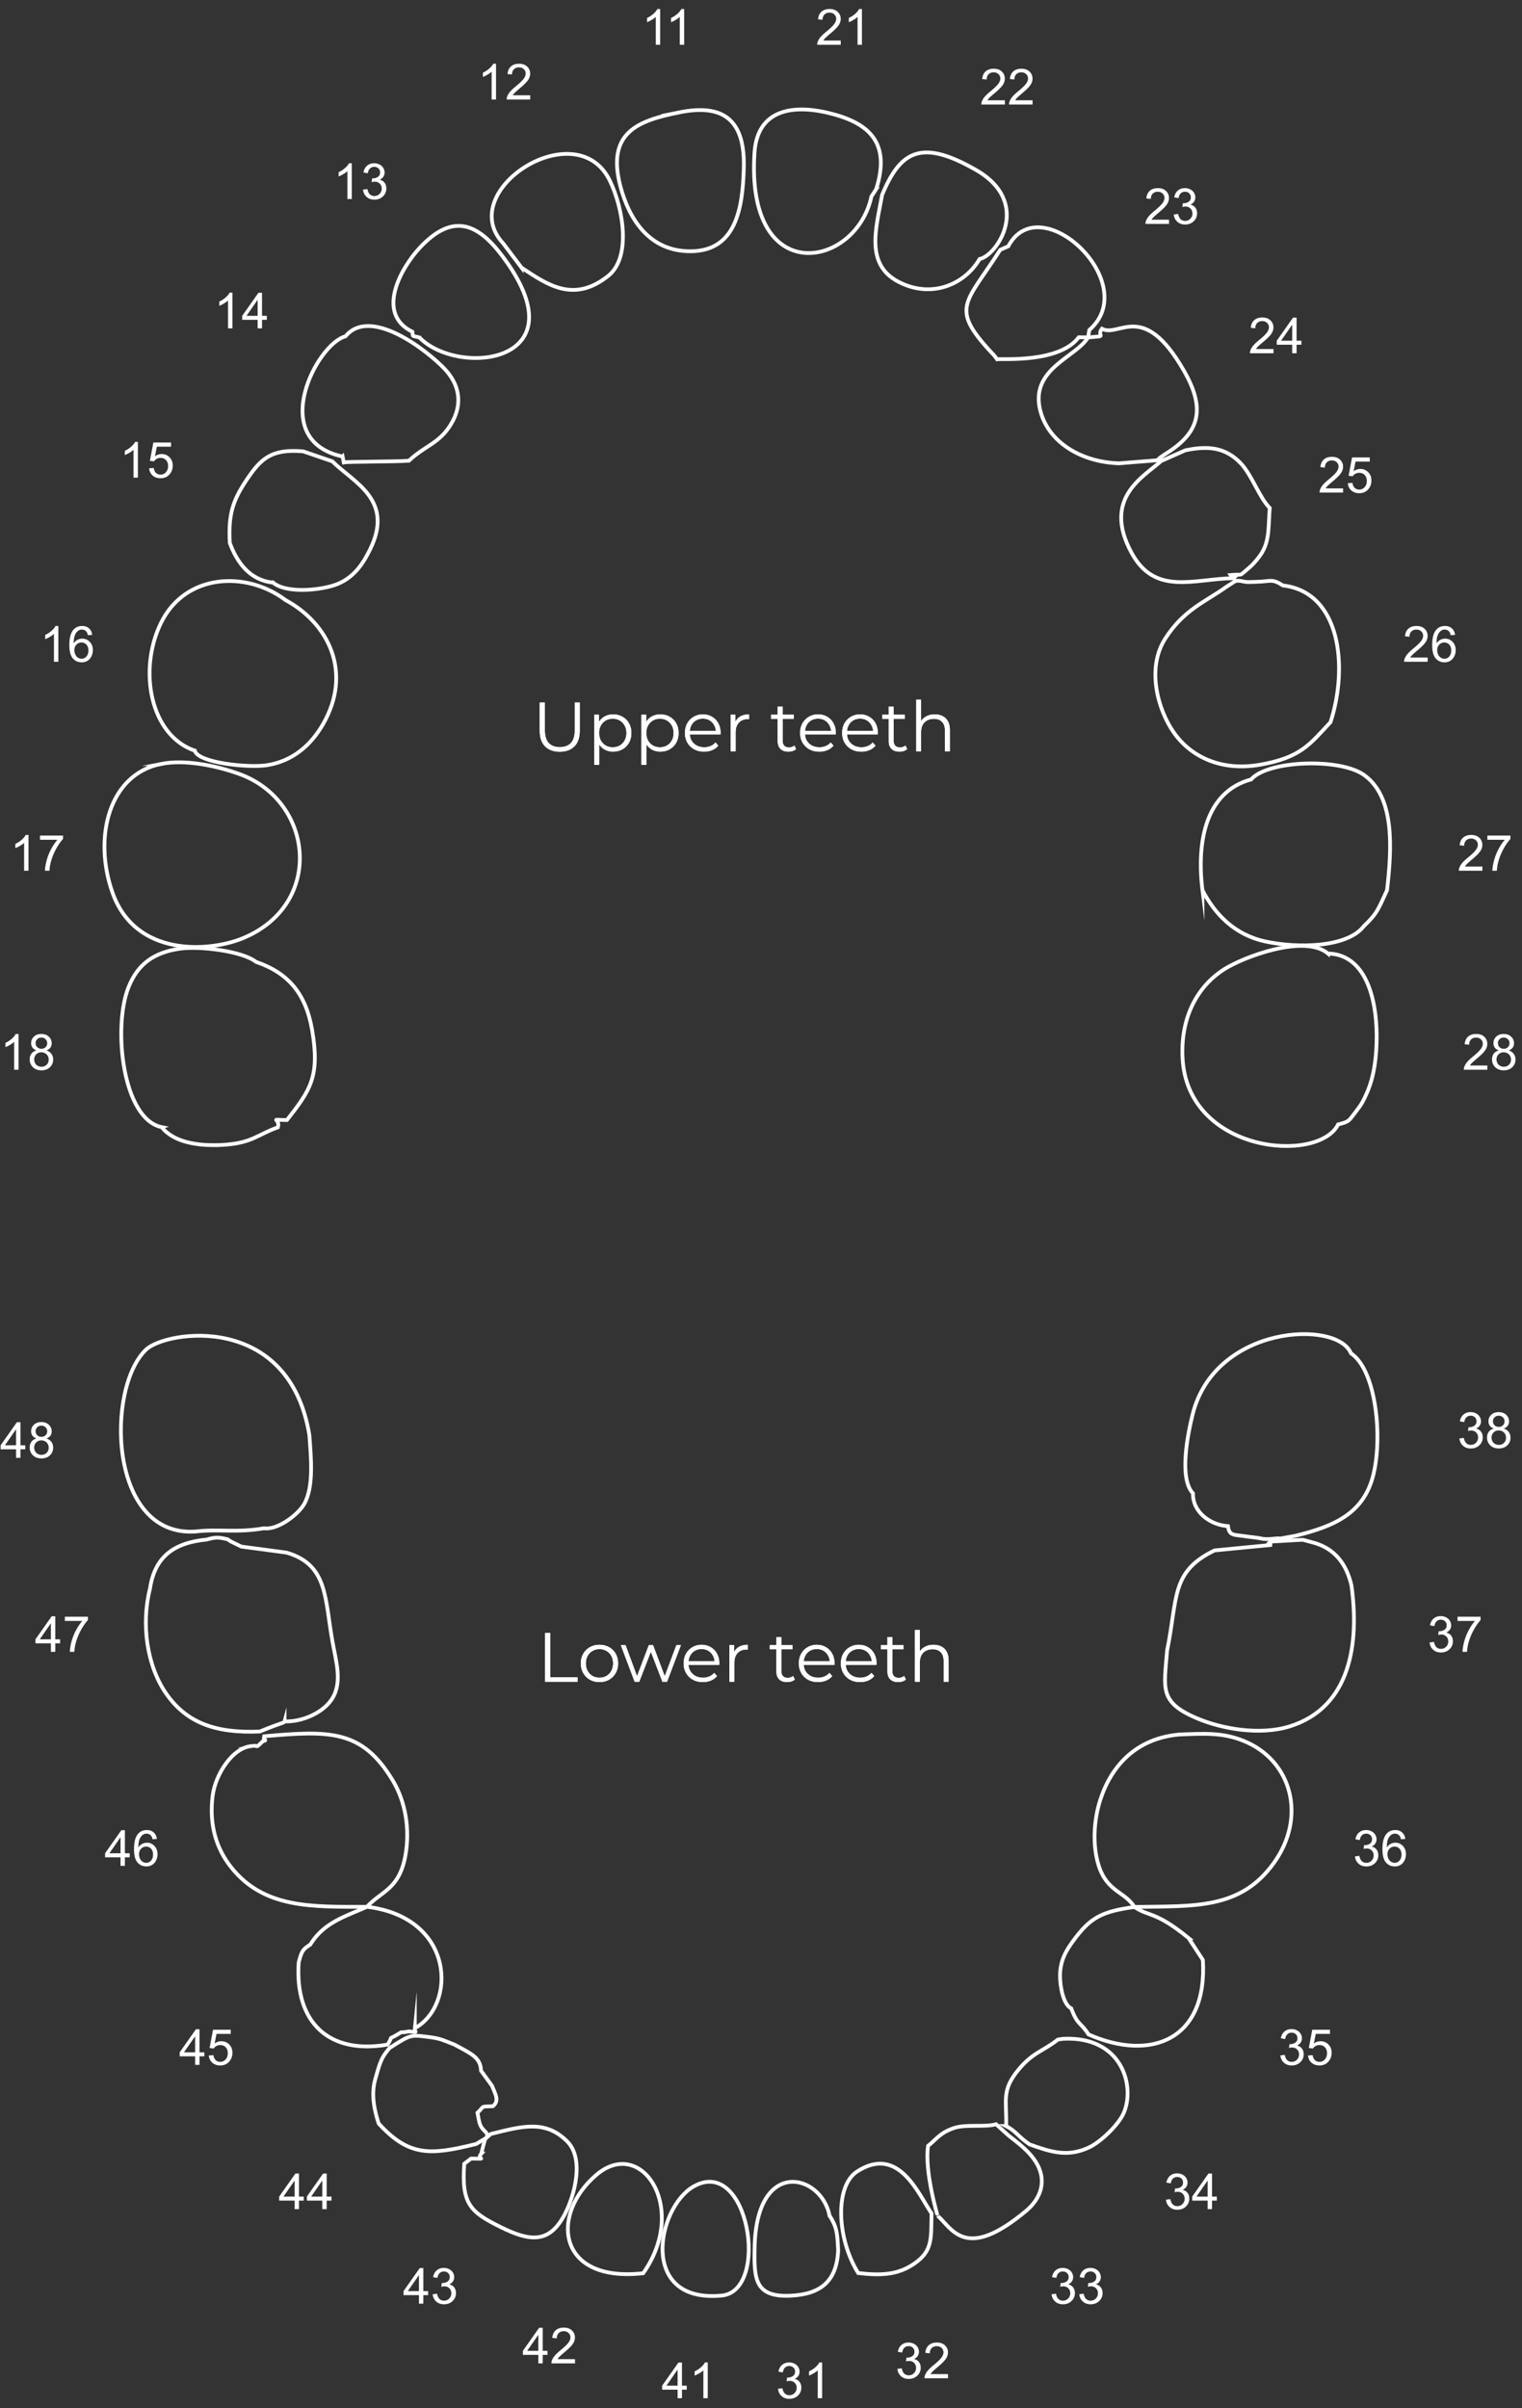 <svg width="306" height="484" viewBox="0 0 306 484" fill="none" xmlns="http://www.w3.org/2000/svg"><rect x="0" y="0" width="306" height="484" fill="#333333" stroke="none"/><path d="M112.544 151.084c-1.251 0-2.235-.359-2.954-1.078-.719-.719-1.078-1.783-1.078-3.192V141.2h1.036v5.572c0 1.157.261 2.011.784 2.562.523.551 1.26.826 2.212.826.961 0 1.703-.275 2.226-.826.523-.551.784-1.405.784-2.562V141.2h1.008v5.614c0 1.409-.359 2.473-1.078 3.192-.709.719-1.689 1.078-2.94 1.078Zm10.724-.014a3.447 3.447 0 0 1-1.722-.434 3.306 3.306 0 0 1-1.232-1.274c-.299-.56-.448-1.241-.448-2.044 0-.803.149-1.479.448-2.03.299-.56.705-.985 1.218-1.274a3.476 3.476 0 0 1 1.736-.434c.7 0 1.325.159 1.876.476.56.308.999.747 1.316 1.316.317.56.476 1.209.476 1.946 0 .747-.159 1.4-.476 1.96-.317.56-.756.999-1.316 1.316-.551.317-1.176.476-1.876.476Zm-3.794 2.646V143.65h.952v2.212l-.098 1.47.14 1.484v4.9h-.994Zm3.724-3.528c.523 0 .989-.117 1.4-.35a2.68 2.68 0 0 0 .98-1.008c.243-.439.364-.943.364-1.512 0-.569-.121-1.069-.364-1.498a2.68 2.68 0 0 0-.98-1.008 2.696 2.696 0 0 0-1.4-.364 2.77 2.77 0 0 0-1.414.364 2.68 2.68 0 0 0-.98 1.008c-.233.429-.35.929-.35 1.498s.117 1.073.35 1.512c.243.429.569.765.98 1.008.42.233.891.35 1.414.35Zm9.558.882a3.453 3.453 0 0 1-1.722-.434 3.306 3.306 0 0 1-1.232-1.274c-.298-.56-.448-1.241-.448-2.044 0-.803.15-1.479.448-2.03.299-.56.705-.985 1.218-1.274a3.479 3.479 0 0 1 1.736-.434c.7 0 1.326.159 1.876.476.56.308.999.747 1.316 1.316.318.56.476 1.209.476 1.946 0 .747-.158 1.4-.476 1.96-.317.56-.756.999-1.316 1.316-.55.317-1.176.476-1.876.476Zm-3.794 2.646V143.65h.952v2.212l-.098 1.47.14 1.484v4.9h-.994Zm3.724-3.528c.523 0 .99-.117 1.4-.35.411-.243.738-.579.98-1.008.243-.439.364-.943.364-1.512 0-.569-.121-1.069-.364-1.498a2.673 2.673 0 0 0-.98-1.008 2.694 2.694 0 0 0-1.4-.364c-.522 0-.994.121-1.414.364-.41.243-.737.579-.98 1.008-.233.429-.35.929-.35 1.498s.117 1.073.35 1.512c.243.429.57.765.98 1.008.42.233.892.35 1.414.35Zm8.886.882c-.765 0-1.437-.159-2.016-.476a3.585 3.585 0 0 1-1.358-1.33c-.326-.569-.49-1.218-.49-1.946s.154-1.372.462-1.932c.318-.56.747-.999 1.288-1.316a3.552 3.552 0 0 1 1.848-.49c.691 0 1.302.159 1.834.476.542.308.966.747 1.274 1.316.308.56.462 1.209.462 1.946a.871.871 0 0 1-.014.154v.154h-6.398v-.742h5.866l-.392.294c0-.532-.116-1.003-.35-1.414a2.46 2.46 0 0 0-.924-.98c-.392-.233-.844-.35-1.358-.35-.504 0-.956.117-1.358.35-.401.233-.714.56-.938.98-.224.42-.336.901-.336 1.442v.154c0 .56.122 1.055.364 1.484.252.42.598.751 1.036.994.448.233.957.35 1.526.35.448 0 .864-.079 1.246-.238a2.592 2.592 0 0 0 1.008-.728l.56.644a3.133 3.133 0 0 1-1.232.896 4.096 4.096 0 0 1-1.61.308Zm5.328-.07v-7.35h.952v2.002l-.098-.35c.205-.56.55-.985 1.036-1.274.485-.299 1.087-.448 1.806-.448v.966h-.112a.484.484 0 0 0-.112-.014c-.775 0-1.382.238-1.82.714-.439.467-.658 1.134-.658 2.002V151h-.994Zm11.607.07c-.691 0-1.223-.187-1.596-.56-.373-.373-.56-.901-.56-1.582v-6.902h.994v6.846c0 .429.107.761.322.994.224.233.541.35.952.35.439 0 .803-.126 1.092-.378l.35.714a1.835 1.835 0 0 1-.714.392 2.82 2.82 0 0 1-.84.126Zm-3.472-6.594v-.826h4.55v.826h-4.55Zm9.698 6.594c-.766 0-1.438-.159-2.016-.476a3.57 3.57 0 0 1-1.358-1.33c-.327-.569-.49-1.218-.49-1.946s.154-1.372.462-1.932c.317-.56.746-.999 1.288-1.316a3.547 3.547 0 0 1 1.848-.49c.69 0 1.302.159 1.834.476a3.27 3.27 0 0 1 1.274 1.316c.308.56.462 1.209.462 1.946a.978.978 0 0 1-.014.154v.154h-6.398v-.742h5.866l-.392.294c0-.532-.117-1.003-.35-1.414a2.46 2.46 0 0 0-.924-.98c-.392-.233-.845-.35-1.358-.35-.504 0-.957.117-1.358.35-.402.233-.714.56-.938.98-.224.42-.336.901-.336 1.442v.154c0 .56.121 1.055.364 1.484.252.42.597.751 1.036.994.448.233.956.35 1.526.35.448 0 .863-.079 1.246-.238a2.592 2.592 0 0 0 1.008-.728l.56.644a3.147 3.147 0 0 1-1.232.896 4.1 4.1 0 0 1-1.61.308Zm8.449 0c-.766 0-1.438-.159-2.016-.476a3.57 3.57 0 0 1-1.358-1.33c-.327-.569-.49-1.218-.49-1.946s.154-1.372.462-1.932c.317-.56.746-.999 1.288-1.316a3.547 3.547 0 0 1 1.848-.49c.69 0 1.302.159 1.834.476a3.27 3.27 0 0 1 1.274 1.316c.308.56.462 1.209.462 1.946a.978.978 0 0 1-.014.154v.154h-6.398v-.742h5.866l-.392.294c0-.532-.117-1.003-.35-1.414a2.46 2.46 0 0 0-.924-.98c-.392-.233-.845-.35-1.358-.35-.504 0-.957.117-1.358.35-.402.233-.714.56-.938.98-.224.42-.336.901-.336 1.442v.154c0 .56.121 1.055.364 1.484.252.42.597.751 1.036.994.448.233.956.35 1.526.35.448 0 .863-.079 1.246-.238a2.592 2.592 0 0 0 1.008-.728l.56.644a3.147 3.147 0 0 1-1.232.896 4.1 4.1 0 0 1-1.61.308Zm7.651 0c-.691 0-1.223-.187-1.596-.56-.373-.373-.56-.901-.56-1.582v-6.902h.994v6.846c0 .429.107.761.322.994.224.233.541.35.952.35.439 0 .803-.126 1.092-.378l.35.714a1.835 1.835 0 0 1-.714.392 2.82 2.82 0 0 1-.84.126Zm-3.472-6.594v-.826h4.55v.826h-4.55Zm10.588-.896c.597 0 1.12.117 1.568.35.457.224.812.569 1.064 1.036.261.467.392 1.055.392 1.764V151h-.994v-4.172c0-.775-.196-1.358-.588-1.75-.383-.401-.924-.602-1.624-.602-.523 0-.98.107-1.372.322a2.156 2.156 0 0 0-.896.91c-.206.392-.308.868-.308 1.428V151h-.994v-10.388h.994v5.054l-.196-.378a2.633 2.633 0 0 1 1.12-1.246c.513-.308 1.124-.462 1.834-.462ZM109.596 338v-9.8h1.036v8.904h5.488V338h-6.524Zm10.921.07c-.71 0-1.349-.159-1.918-.476a3.633 3.633 0 0 1-1.33-1.33c-.327-.569-.49-1.218-.49-1.946 0-.737.163-1.386.49-1.946.326-.56.77-.999 1.33-1.316.56-.317 1.199-.476 1.918-.476.728 0 1.372.159 1.932.476a3.406 3.406 0 0 1 1.33 1.316c.326.56.49 1.209.49 1.946 0 .728-.164 1.377-.49 1.946a3.51 3.51 0 0 1-1.33 1.33c-.57.317-1.214.476-1.932.476Zm0-.882c.532 0 1.003-.117 1.414-.35.41-.243.732-.579.966-1.008.242-.439.364-.943.364-1.512 0-.579-.122-1.083-.364-1.512a2.486 2.486 0 0 0-.966-.994 2.699 2.699 0 0 0-1.4-.364c-.523 0-.99.121-1.4.364a2.566 2.566 0 0 0-.98.994c-.243.429-.364.933-.364 1.512 0 .569.121 1.073.364 1.512.242.429.569.765.98 1.008.41.233.872.35 1.386.35Zm7.074.812-2.772-7.35h.952l2.52 6.818h-.434l2.59-6.818h.854l2.562 6.818h-.434l2.562-6.818h.91l-2.786 7.35h-.938l-2.464-6.412h.294L128.529 338h-.938Zm13.724.07c-.766 0-1.438-.159-2.016-.476a3.57 3.57 0 0 1-1.358-1.33c-.327-.569-.49-1.218-.49-1.946s.154-1.372.462-1.932c.317-.56.746-.999 1.288-1.316a3.547 3.547 0 0 1 1.848-.49c.69 0 1.302.159 1.834.476a3.27 3.27 0 0 1 1.274 1.316c.308.56.462 1.209.462 1.946a.978.978 0 0 1-.014.154v.154h-6.398v-.742h5.866l-.392.294c0-.532-.117-1.003-.35-1.414a2.46 2.46 0 0 0-.924-.98c-.392-.233-.845-.35-1.358-.35-.504 0-.957.117-1.358.35-.402.233-.714.56-.938.98-.224.42-.336.901-.336 1.442v.154c0 .56.121 1.055.364 1.484.252.42.597.751 1.036.994.448.233.956.35 1.526.35.448 0 .863-.079 1.246-.238a2.592 2.592 0 0 0 1.008-.728l.56.644a3.147 3.147 0 0 1-1.232.896 4.1 4.1 0 0 1-1.61.308Zm5.327-.07v-7.35h.952v2.002l-.098-.35c.205-.56.551-.985 1.036-1.274.485-.299 1.087-.448 1.806-.448v.966h-.112a.477.477 0 0 0-.112-.014c-.775 0-1.381.238-1.82.714-.439.467-.658 1.134-.658 2.002V338h-.994Zm11.607.07c-.691 0-1.223-.187-1.596-.56-.373-.373-.56-.901-.56-1.582v-6.902h.994v6.846c0 .429.107.761.322.994.224.233.541.35.952.35.439 0 .803-.126 1.092-.378l.35.714a1.835 1.835 0 0 1-.714.392 2.82 2.82 0 0 1-.84.126Zm-3.472-6.594v-.826h4.55v.826h-4.55Zm9.698 6.594c-.766 0-1.438-.159-2.016-.476a3.57 3.57 0 0 1-1.358-1.33c-.327-.569-.49-1.218-.49-1.946s.154-1.372.462-1.932c.317-.56.746-.999 1.288-1.316a3.547 3.547 0 0 1 1.848-.49c.69 0 1.302.159 1.834.476a3.27 3.27 0 0 1 1.274 1.316c.308.56.462 1.209.462 1.946a.978.978 0 0 1-.014.154v.154h-6.398v-.742h5.866l-.392.294c0-.532-.117-1.003-.35-1.414a2.46 2.46 0 0 0-.924-.98c-.392-.233-.845-.35-1.358-.35-.504 0-.957.117-1.358.35-.402.233-.714.56-.938.98-.224.42-.336.901-.336 1.442v.154c0 .56.121 1.055.364 1.484.252.42.597.751 1.036.994.448.233.956.35 1.526.35.448 0 .863-.079 1.246-.238a2.592 2.592 0 0 0 1.008-.728l.56.644a3.147 3.147 0 0 1-1.232.896 4.1 4.1 0 0 1-1.61.308Zm8.449 0c-.765 0-1.437-.159-2.016-.476a3.578 3.578 0 0 1-1.358-1.33c-.327-.569-.49-1.218-.49-1.946s.154-1.372.462-1.932c.317-.56.747-.999 1.288-1.316a3.552 3.552 0 0 1 1.848-.49c.691 0 1.302.159 1.834.476a3.27 3.27 0 0 1 1.274 1.316c.308.56.462 1.209.462 1.946a.978.978 0 0 1-.014.154v.154h-6.398v-.742h5.866l-.392.294c0-.532-.117-1.003-.35-1.414a2.46 2.46 0 0 0-.924-.98c-.392-.233-.845-.35-1.358-.35-.504 0-.957.117-1.358.35-.401.233-.714.56-.938.98-.224.42-.336.901-.336 1.442v.154c0 .56.121 1.055.364 1.484.252.42.597.751 1.036.994.448.233.957.35 1.526.35.448 0 .863-.079 1.246-.238a2.592 2.592 0 0 0 1.008-.728l.56.644a3.14 3.14 0 0 1-1.232.896 4.096 4.096 0 0 1-1.61.308Zm7.651 0c-.69 0-1.222-.187-1.596-.56-.373-.373-.56-.901-.56-1.582v-6.902h.994v6.846c0 .429.108.761.322.994.224.233.542.35.952.35.439 0 .803-.126 1.092-.378l.35.714a1.835 1.835 0 0 1-.714.392c-.27.084-.55.126-.84.126Zm-3.472-6.594v-.826h4.55v.826h-4.55Zm10.588-.896c.597 0 1.12.117 1.568.35.457.224.812.569 1.064 1.036.261.467.392 1.055.392 1.764V338h-.994v-4.172c0-.775-.196-1.358-.588-1.75-.383-.401-.924-.602-1.624-.602-.523 0-.98.107-1.372.322a2.156 2.156 0 0 0-.896.91c-.206.392-.308.868-.308 1.428V338h-.994v-10.388h.994v5.054l-.196-.378a2.633 2.633 0 0 1 1.12-1.246c.513-.308 1.124-.462 1.834-.462Z" fill="#fff"/><path clip-rule="evenodd" d="m248.179 116.902-1.647 1.063c-4.066 2.937-8.479 4.49-12.267 10.398-3.816 5.952-1.473 14.309 1.73 18.861 3.529 5.013 9.662 7.791 17.253 6.488 8.321-1.43 10.111-4.157 14.252-8.564 3.584-11.013 2.096-26.106-9.562-27.479-2.289-1.444-2.338-.803-5.286-.733-1.325.031-1.91.155-3.106-.16-.802-.111-1.066-.041-1.367.126ZM248.031 116.208c-.097-.208-.208-.003-.629-.632 2.643-.286 1.382.565 3.927-1.631.784-.676 1.865-1.97 2.457-2.985 1.533-2.626 1.206-5.663 1.497-8.86-2.135-2.148-3.585-6.66-5.872-9.028-3.081-3.19-6.563-3.514-11.103-2.563l-4.872 2.161c-3.418 3.119-11.924 7.405-5.942 18.422 4.731 8.714 12.442 5.25 20.538 5.115l-.001.001ZM255.439 309.806c.05.127-.007.043-.046.72l-11.208 1.085c-8.848 4.28-7.359 9.503-9.54 20.12-.581 7.566-1.683 10.307 5.847 13.555 5.146 2.22 12.849 3.537 18.776 1.698 12.305-3.819 14.058-16.768 12.442-28.342-.995-4.249-3.252-7.26-7.34-8.511l-2.364-.639c-.183-.067-6.403.38-6.566.313l-.001.001ZM257.268 309.243l3.069-.549c7.872-1.908 13.93-4.497 15.815-12.437 1.843-7.762.455-20.961-4.543-24.264-2.736-6.808-27.344-5.729-31.837 12.306-.931 3.74-2.808 12.809.075 15.842-.068 3.91 3.649 6.388 7.039 6.589.265 2.085 1.274 1.662 3.752 2.077.702.117 2.299.245 2.801.383 1.451.399 3.732-.193 3.829.053ZM50.825 350.919c-4.002.117-7.52 5.695-8.069 9.975-.781 6.098.881 10.776 3.63 14.286 6.634 8.472 16.447 8.062 27.399 8.054 2.782-3.11 6.439-3.425 7.697-10.166 1.021-5.466-.006-11.046-2.493-15.179-6.187-10.279-12.6-10.094-25.88-8.926-.35 2.141 1.15-.435-.785 1.498-.986.986-.5.211-1.5.458ZM39.334 307.808c4.608-.559 8.18.313 13.73-.646 2.725.413 6.85-2.716 8.079-4.851 2.014-3.506 1.362-9.527 1.059-13.857-4.07-24.771-28.757-21.057-32.824-17.214-8.16 7.712-7.572 37.819 9.956 36.568ZM228.079 383.269c11.943-.226 21.267.594 28.041-8.859 6.665-9.299 3.542-20.622-6.055-24.503-4.223-1.723-7.864-1.501-13.007-1.295-8.644.795-13.623 6.278-15.843 13.122-1.33 4.097-1.596 9.206-.323 13.216 1.68 5.292 5.282 5.232 7.187 8.319ZM39.174 150.876c.589 2.461 10.897 3.505 14.544 2.914 5.1-.826 8.766-3.952 11.242-8.266 5.959-10.385 1.124-20.239-7.586-24.936-7.856-5.931-20.182-5.36-25.048 4.692-4.589 9.479-2.106 22.553 6.848 25.595v.001ZM188.505 445.307c3.03 2.772 5.663 9.19 17.806-.967 3.055-2.556 4.224-6.186 1.957-9.8-1.45-2.312-3.608-3.835-5.516-5.351l-2.488-2.251c-2.235.651-6.033-.052-8.445.757-2.833.95-3.541 2.256-5.227 3.592-.764 5.133 1.912 14.062 1.913 14.02ZM187.288 444.854c-2.703-3.968-6.633-13.808-14.966-8.417-4.524 2.927-4.088 13.503.221 20.408 4.54.528 7.966.403 11.293-1.901 3.724-2.58 3.343-5.028 3.452-10.09ZM241.757 178.931c2.542 4.852 6.438 8.928 12.61 10.282 6.375 1.399 16.479 1.29 19.823-3.06 2.78-2.622 2.941-3.544 4.672-7.222.976-8.43 1.597-18.726-4.607-23.163-4.893-3.498-19.419-2.942-22.717.884-9.149 2.471-11.003 12.553-9.781 22.279ZM57.208 345.978c3.504.119 7.653-1.681 9.484-4.433 2.2-3.304.892-7.552.192-11.383-1.62-8.86-.894-15.681-9.275-18.112l-9.092-1.211-2.167-1.058c-.133-.079-.378-.263-.569-.391-2.004-.527-2.704-.393-4.203.037-6.643.626-10.456 3.471-11.422 9.846-1.819 7.196-.618 15.616 3.302 21.187 4.105 5.836 9.948 7.928 18.769 7.551 4.98-2.034 4.883-1.677 4.98-2.034v.001ZM68.882 91.75l.233 1.187c.791-.178 10.47-.13 13.101-.34 3.231-3.04 6.047-3.429 8.392-7.232 2.69-4.366 1.56-8.262-1.177-11.181-3.207-3.421-14.881-12.787-19.974-6.584-5.813 1.51-15.814 20.883-.575 24.15ZM54.897 117.09c2.591 2.174 9.008 1.582 12.21.559 3.946-1.26 5.89-4.373 7.288-7.206 4.961-10.042-3.365-13.494-7.58-17.72l-5.853-2.005c-6.479-.553-8.55 1.502-11.406 5.772-2.878 4.302-3.648 7.062-3.355 12.638 1.47 3.991 4.078 7.501 8.696 7.962ZM176.162 38.007c2.773-8.759-.834-12.936-8.576-15.044-7.686-2.093-15.299-1.303-15.894 7.732-1.804 27.379 20.403 23.336 23.509 8.794l.962-1.482h-.001ZM96.76 432.855c-1.15 1.22 1.761.987-2.055.987l-1.368 1.039c-.581 8.081 1.182 9.698 7.357 12.741 5.727 2.823 9.695 3.444 12.828-2.539 2.056-3.926 3.971-11.257.491-14.717-4.387-4.363-9.005-3.045-15.34-1.467l-1.047.919c-.179.157-.739 2.538-.867 3.037ZM84.335 67.835c7.856 8.055 33.091 5.204 16.51-16.568-4.957-6.51-9.943-8.451-16.479-1.439-3.697 3.967-8.96 13.196-1.454 16.857.143 1.172-.192.688 1.423 1.15ZM221.537 66.072c-1.203 1.681 1.496 1.41-2.789 1.737-2.393 4.096-12.231 6.401-9.416 15.354 1.858 5.912 8.181 9.723 15.659 9.958l7.692-.617c.582-.587.445-.445 1.362-1.093l.978-.63c6.405-4.21 7.203-8.972 2.984-16.31-8.201-14.266-12.969-6.514-16.47-8.399ZM83.398 407.635c8.39-4.57 8.198-22.226-9.613-24.401l-1.098.482c-4.302 1.801-7.863 3.147-10.317 7.129-1.515.93-1.745 1.368-2.319 3.573-.82 12.113 6.117 18.562 17.888 16.508 1.305-2.099-.162-.769 1.83-1.941 1.713-1.008.097-.224 2.463-.707 2.057.216 1.073.257 1.166-.643ZM104.863 53.8c5.235 3.46 10.466 7.157 17.391 1.675 4.762-3.77 3.024-13.68.347-19.178-6.696-13.75-31.278 2.037-21.452 12.598l3.714 4.906Z" stroke="#fff" stroke-width=".756" stroke-miterlimit="22.926"/><path clip-rule="evenodd" d="M129.318 456.885c9.161-13.002-.269-27.522-9.367-19.812-9.445 8.005-7.979 21.76 9.367 19.812ZM97.525 429.839c.17-.145.878-.597.004-1.445-1.147-1.113-1.125-1.624-1.53-3.763 1.516-1.404.382-1.208 3.103-1.311 1.372-1.143.45-2.48-.195-4.128l-2.19-3.01c-.116-2.665-1.886-3.373-5.328-5.241-1.906-.733-2.638-1.179-4.751-1.478-4.068-.498-3.796-.741-8.317 2.156-1.63 1.917-1.867 2.656-2.912 6.413-.878 3.154-.003 6.561.73 8.771 6.063 6.591 10.242 6.438 19.606 4.097.628-.407 1.057-.626 1.78-1.061ZM238.959 389.51c-6.741-5.494-7.949-4.23-10.88-6.241-6.586.936-8.831 2.073-12.301 6.802-1.461 1.991-2.62 3.977-2.656 6.907-.027 2.285.658 5.922 2.251 6.685 1.315 3.506 1.857 2.673 3.475 5.224 12.591 5.558 23.944 1.079 22.994-14.964l-2.883-4.413Z" stroke="#fff" stroke-width=".756" stroke-miterlimit="22.926"/><path clip-rule="evenodd" d="M139.424 439.462c-7.333 4.205-11.11 23.513 5.679 21.91 9.784-.933 5.427-28.277-5.679-21.91ZM200.462 72.207c1.028-.172 12.479.808 16.422-4.42l1.863.022.268-1.49c10.747-9.37-9.913-28.858-16.296-16.82l-1.623.715c-6.883 10.78-10.138 11.527-1.983 20.408.872.95.402.302 1.349 1.585ZM202.285 427.304c2.008 1.042 2.366 2.093 4.731 3.697 4.171 1.459 7.5 2.642 11.888.621 2.345-1.08 5.936-4.515 6.994-6.885 2.396-5.367-.228-15.552-12.151-14.971l-1.042.151c-3.074 2.403-5.06 2.574-7.934 6.055-3.484 4.222-2.346 6.067-2.486 11.332Z" stroke="#fff" stroke-width=".756" stroke-miterlimit="22.926"/><path clip-rule="evenodd" d="M166.776 445.28c-1.673-8.411-14.63-11.631-15.054 6.227-.154 6.486-.02 10.23 7.197 9.894 6.009-.279 9.317-2.835 9.593-9.125-.172-3.46-.237-4.609-1.736-6.996Z" stroke="#fff" stroke-width=".756" stroke-miterlimit="22.926"/><path d="M3.726 215h-.88v-5.601c-.21.202-.49.404-.834.606a5.81 5.81 0 0 1-.923.454v-.85a5.325 5.325 0 0 0 1.289-.839c.368-.329.628-.648.781-.958h.567V215Zm3.608-3.882c-.365-.133-.635-.324-.81-.571a1.497 1.497 0 0 1-.264-.889c0-.521.187-.958.561-1.313.375-.355.873-.533 1.494-.533.625 0 1.128.183 1.51.547.38.362.57.803.57 1.324 0 .332-.087.621-.263.869-.173.244-.436.433-.791.566.44.143.773.375 1 .694.232.319.348.699.348 1.142 0 .612-.217 1.126-.65 1.543-.433.417-1.003.625-1.709.625-.706 0-1.276-.208-1.709-.625-.433-.42-.65-.942-.65-1.567 0-.466.118-.855.352-1.167.238-.316.575-.531 1.011-.645Zm-.176-1.489c0 .338.11.615.327.83.218.215.502.322.85.322.338 0 .615-.106.83-.317.218-.215.327-.477.327-.786 0-.323-.112-.593-.337-.811a1.128 1.128 0 0 0-.83-.332c-.335 0-.613.108-.835.322a1.038 1.038 0 0 0-.332.772Zm-.283 3.306c0 .25.059.493.176.727.12.234.298.417.532.547.234.127.487.19.757.19.42 0 .766-.135 1.04-.405.273-.27.41-.613.41-1.03 0-.423-.142-.773-.425-1.05-.28-.277-.631-.415-1.054-.415-.414 0-.757.137-1.03.41-.27.274-.406.615-.406 1.026ZM5.726 175h-.88v-5.601c-.21.202-.49.404-.834.606a5.81 5.81 0 0 1-.923.454v-.85a5.325 5.325 0 0 0 1.289-.839c.368-.329.628-.648.781-.958h.567V175Zm2.314-6.221v-.844h4.634v.683c-.456.485-.908 1.13-1.358 1.934a11.863 11.863 0 0 0-1.035 2.48A9.226 9.226 0 0 0 9.944 175h-.903c.01-.563.12-1.243.332-2.041.212-.798.514-1.566.908-2.305.397-.742.819-1.367 1.265-1.875H8.04ZM11.726 133h-.88v-5.601c-.21.202-.49.404-.834.606-.342.202-.65.353-.923.454v-.85a5.324 5.324 0 0 0 1.289-.839c.368-.329.628-.648.781-.958h.567V133Zm6.816-5.405-.874.068c-.078-.345-.189-.596-.332-.752a1.162 1.162 0 0 0-.879-.376c-.28 0-.526.078-.737.235-.277.201-.495.496-.655.883-.16.388-.242.939-.249 1.656a2.03 2.03 0 0 1 .777-.718c.306-.156.626-.235.962-.235.586 0 1.084.217 1.494.65.413.43.62.986.62 1.67 0 .449-.098.867-.293 1.255a2.103 2.103 0 0 1-.796.883 2.172 2.172 0 0 1-1.152.308c-.733 0-1.33-.268-1.792-.806-.462-.54-.694-1.429-.694-2.666 0-1.383.256-2.389.767-3.017.446-.547 1.046-.821 1.802-.821.563 0 1.024.158 1.382.474.36.316.577.752.649 1.309Zm-3.589 3.086c0 .302.064.592.19.869.13.276.311.488.542.635.232.143.474.214.728.214.371 0 .69-.149.957-.449.267-.299.4-.706.4-1.221 0-.494-.131-.883-.395-1.167a1.297 1.297 0 0 0-.996-.429c-.397 0-.734.143-1.01.429-.277.284-.416.656-.416 1.119ZM27.726 96h-.88v-5.6c-.21.201-.49.403-.834.605a5.82 5.82 0 0 1-.923.454v-.85a5.306 5.306 0 0 0 1.289-.84c.368-.328.628-.647.781-.957h.567V96Zm2.255-1.875.923-.078c.069.45.227.788.474 1.016.25.224.552.336.903.336.423 0 .782-.16 1.075-.478.292-.32.439-.742.439-1.27 0-.5-.142-.896-.425-1.186-.28-.29-.648-.435-1.103-.435-.284 0-.54.065-.767.196a1.468 1.468 0 0 0-.537.498l-.825-.108.693-3.677h3.56v.84h-2.857l-.386 1.924c.43-.3.881-.45 1.353-.45.625 0 1.152.217 1.582.65.43.433.645.99.645 1.67 0 .648-.19 1.208-.567 1.68-.459.58-1.086.87-1.88.87-.65 0-1.183-.183-1.596-.548-.41-.364-.645-.848-.704-1.45ZM46.726 66h-.88v-5.6c-.21.201-.49.403-.834.605a5.82 5.82 0 0 1-.923.454v-.85a5.306 5.306 0 0 0 1.289-.84c.368-.328.628-.647.781-.956h.567V66Zm5.073 0v-1.714h-3.106v-.806l3.267-4.638h.718v4.639h.967v.805h-.967V66h-.88Zm0-2.52v-3.227l-2.241 3.227h2.24ZM70.726 40h-.88v-5.6c-.21.201-.49.403-.834.605a5.82 5.82 0 0 1-.923.454v-.85a5.306 5.306 0 0 0 1.289-.84c.368-.328.628-.647.781-.956h.567V40Zm2.26-1.89.88-.117c.1.498.271.858.512 1.08.244.217.54.326.889.326.413 0 .761-.143 1.044-.43.287-.286.43-.64.43-1.064 0-.403-.132-.735-.395-.996-.264-.264-.6-.395-1.006-.395-.166 0-.373.032-.62.097l.097-.771c.059.006.106.01.142.01a1.81 1.81 0 0 0 1.01-.293c.3-.196.45-.497.45-.904 0-.322-.11-.589-.327-.8-.218-.212-.5-.318-.845-.318-.342 0-.627.108-.854.322-.228.215-.375.538-.44.967l-.879-.156c.108-.59.352-1.045.733-1.367.38-.326.854-.489 1.42-.489.391 0 .75.085 1.08.254.328.166.58.394.752.684.175.29.263.597.263.923 0 .31-.083.59-.249.845-.166.254-.411.455-.737.605.423.098.752.301.986.61.235.306.352.69.352 1.153a2.12 2.12 0 0 1-.684 1.591c-.456.434-1.032.65-1.728.65-.629 0-1.151-.187-1.568-.562-.413-.374-.65-.859-.708-1.455ZM99.726 20h-.88v-5.6c-.21.201-.49.403-.834.605a5.82 5.82 0 0 1-.923.454v-.85a5.306 5.306 0 0 0 1.289-.84c.368-.328.628-.647.781-.957h.567V20Zm6.875-.845V20h-4.732a1.562 1.562 0 0 1 .103-.61c.12-.323.312-.64.576-.953.267-.312.651-.673 1.152-1.084.778-.638 1.304-1.142 1.577-1.513.274-.374.411-.728.411-1.06 0-.348-.126-.641-.376-.879-.248-.24-.572-.361-.972-.361-.423 0-.762.127-1.016.38-.254.255-.382.606-.386 1.056l-.903-.093c.062-.674.295-1.187.698-1.538.404-.355.946-.533 1.626-.533.687 0 1.231.19 1.631.572.401.38.601.853.601 1.416 0 .286-.059.568-.176.845-.117.276-.312.568-.586.874-.27.306-.721.726-1.352 1.26-.528.442-.866.743-1.016.903-.15.156-.273.314-.371.473h3.511ZM132.726 9h-.879V3.4c-.212.201-.49.403-.835.605-.342.202-.65.353-.923.454v-.85a5.32 5.32 0 0 0 1.289-.84c.368-.328.628-.647.781-.957h.567V9Zm4.824 0h-.879V3.4c-.212.201-.49.403-.835.605a5.803 5.803 0 0 1-.923.454v-.85a5.302 5.302 0 0 0 1.289-.84c.368-.328.628-.647.781-.957h.567V9ZM169.034 8.155V9h-4.731a1.543 1.543 0 0 1 .102-.61 3.28 3.28 0 0 1 .576-.953c.267-.312.651-.673 1.153-1.083.778-.639 1.304-1.143 1.577-1.514.273-.375.41-.728.41-1.06 0-.348-.125-.641-.376-.879-.247-.24-.571-.361-.972-.361-.423 0-.761.127-1.015.38-.254.255-.383.606-.386 1.056l-.903-.093c.062-.674.294-1.187.698-1.538.404-.355.946-.533 1.626-.533.687 0 1.23.19 1.631.572.4.38.6.853.6 1.416 0 .286-.058.568-.175.845-.118.276-.313.568-.586.874-.27.306-.721.725-1.353 1.26-.527.442-.866.743-1.015.903-.15.156-.274.314-.372.473h3.511Zm4.258.845h-.879V3.4c-.212.201-.49.403-.835.605a5.803 5.803 0 0 1-.923.454v-.85a5.302 5.302 0 0 0 1.289-.84c.368-.328.629-.647.782-.957h.566V9ZM202.034 20.155V21h-4.731a1.544 1.544 0 0 1 .102-.61 3.28 3.28 0 0 1 .576-.953c.267-.312.651-.673 1.153-1.084.778-.638 1.304-1.142 1.577-1.513.273-.375.41-.728.41-1.06 0-.348-.125-.641-.376-.879-.247-.24-.571-.361-.972-.361-.423 0-.761.127-1.015.38-.254.255-.383.606-.386 1.056l-.903-.093c.062-.674.294-1.187.698-1.538.404-.355.946-.533 1.626-.533.687 0 1.23.19 1.631.572.4.38.6.853.6 1.416 0 .286-.058.568-.175.845-.118.276-.313.568-.586.874-.27.306-.721.726-1.353 1.26-.527.442-.866.743-1.015.903-.15.156-.274.314-.372.473h3.511Zm5.567 0V21h-4.732a1.562 1.562 0 0 1 .103-.61c.12-.323.312-.64.576-.953.267-.312.651-.673 1.152-1.084.778-.638 1.304-1.142 1.577-1.513.274-.375.411-.728.411-1.06 0-.348-.126-.641-.376-.879-.248-.24-.572-.361-.972-.361-.423 0-.762.127-1.016.38-.254.255-.382.606-.386 1.056l-.903-.093c.062-.674.295-1.187.698-1.538.404-.355.946-.533 1.626-.533.687 0 1.231.19 1.631.572.401.38.601.853.601 1.416 0 .286-.059.568-.176.845-.117.276-.312.568-.586.874-.27.306-.721.726-1.352 1.26-.528.442-.866.743-1.016.903-.15.156-.273.314-.371.473h3.511ZM235.034 44.155V45h-4.731a1.544 1.544 0 0 1 .102-.61 3.28 3.28 0 0 1 .576-.953c.267-.312.651-.673 1.153-1.084.778-.638 1.304-1.142 1.577-1.513.273-.375.41-.728.41-1.06 0-.348-.125-.641-.376-.879-.247-.24-.571-.361-.972-.361-.423 0-.761.127-1.015.38-.254.255-.383.606-.386 1.056l-.903-.093c.062-.674.294-1.187.698-1.538.404-.355.946-.532 1.626-.532.687 0 1.23.19 1.631.57.4.382.6.854.6 1.417 0 .286-.058.568-.175.845-.118.276-.313.568-.586.874-.27.306-.721.726-1.353 1.26-.527.442-.866.743-1.015.903-.15.156-.274.314-.372.473h3.511Zm.952-1.045.879-.117c.101.498.272.858.513 1.08.244.217.54.326.889.326.413 0 .761-.143 1.045-.43.286-.286.429-.64.429-1.064 0-.403-.132-.735-.395-.996-.264-.264-.599-.395-1.006-.395a2.52 2.52 0 0 0-.62.097l.097-.771c.059.006.106.01.142.01.374 0 .711-.098 1.011-.293.299-.196.449-.497.449-.904 0-.322-.109-.589-.327-.8-.218-.212-.5-.318-.845-.318-.342 0-.627.108-.854.322-.228.215-.375.538-.44.967l-.879-.156c.108-.59.352-1.045.733-1.367.381-.326.854-.489 1.421-.489.39 0 .75.085 1.079.254.328.166.579.394.752.684.175.29.263.597.263.923 0 .31-.083.59-.249.845-.166.254-.412.455-.737.605.423.098.752.301.986.61.235.306.352.69.352 1.153a2.12 2.12 0 0 1-.684 1.591c-.455.434-1.032.65-1.728.65-.629 0-1.151-.187-1.568-.562-.413-.374-.649-.859-.708-1.455ZM256.034 70.155V71h-4.731a1.544 1.544 0 0 1 .102-.61 3.28 3.28 0 0 1 .576-.953c.267-.312.651-.673 1.153-1.084.778-.637 1.304-1.142 1.577-1.513.273-.374.41-.728.41-1.06 0-.348-.125-.641-.376-.879-.247-.24-.571-.361-.972-.361-.423 0-.761.127-1.015.38-.254.255-.383.606-.386 1.056l-.903-.093c.062-.674.294-1.187.698-1.538.404-.355.946-.532 1.626-.532.687 0 1.23.19 1.631.57.4.382.6.854.6 1.417 0 .286-.058.568-.175.844-.118.277-.313.569-.586.875-.27.305-.721.725-1.353 1.26-.527.442-.866.743-1.015.903-.15.156-.274.314-.372.473h3.511Zm3.765.845v-1.714h-3.106v-.805l3.267-4.64h.718v4.64h.967v.805h-.967V71h-.879Zm0-2.52v-3.227l-2.241 3.228h2.241ZM270.034 98.155V99h-4.731a1.544 1.544 0 0 1 .102-.61 3.28 3.28 0 0 1 .576-.953c.267-.312.651-.673 1.153-1.084.778-.637 1.304-1.142 1.577-1.513.273-.374.41-.728.41-1.06 0-.348-.125-.641-.376-.879-.247-.24-.571-.361-.972-.361-.423 0-.761.127-1.015.38-.254.255-.383.606-.386 1.056l-.903-.093c.062-.674.294-1.187.698-1.538.404-.355.946-.532 1.626-.532.687 0 1.23.19 1.631.57.4.382.6.854.6 1.417 0 .286-.058.568-.175.844-.118.277-.313.569-.586.875-.27.305-.721.725-1.353 1.26-.527.442-.866.743-1.015.903-.15.156-.274.314-.372.473h3.511Zm.947-1.03.923-.078c.069.45.227.788.474 1.016.251.224.552.336.903.336.423 0 .781-.16 1.074-.478.293-.32.44-.742.44-1.27 0-.5-.142-.896-.425-1.186-.28-.29-.648-.435-1.103-.435-.284 0-.539.065-.767.196a1.466 1.466 0 0 0-.537.498l-.825-.108.693-3.677h3.56v.84h-2.857l-.386 1.924c.43-.3.881-.45 1.353-.45.625 0 1.152.217 1.582.65.43.433.645.99.645 1.67 0 .648-.189 1.208-.567 1.68-.459.58-1.085.87-1.88.87-.651 0-1.183-.183-1.596-.548-.411-.364-.645-.848-.704-1.45ZM287.034 132.155V133h-4.731a1.54 1.54 0 0 1 .102-.61c.121-.323.313-.64.576-.952.267-.313.651-.674 1.153-1.084.778-.639 1.304-1.143 1.577-1.514.273-.375.41-.728.41-1.06 0-.348-.125-.641-.376-.879-.247-.241-.571-.361-.972-.361-.423 0-.761.127-1.015.381-.254.254-.383.605-.386 1.055l-.903-.093c.062-.674.294-1.187.698-1.538.404-.355.946-.533 1.626-.533.687 0 1.23.191 1.631.572.4.381.6.853.6 1.416 0 .286-.058.568-.175.845-.118.276-.313.568-.586.874-.27.306-.721.725-1.353 1.259-.527.443-.866.744-1.015.904a2.83 2.83 0 0 0-.372.473h3.511Zm5.508-4.56-.874.068c-.078-.345-.189-.596-.332-.752a1.163 1.163 0 0 0-.879-.376c-.28 0-.526.078-.737.235-.277.201-.495.496-.655.883-.159.388-.242.939-.249 1.656.212-.323.471-.562.777-.718a2.09 2.09 0 0 1 .962-.235c.586 0 1.084.217 1.494.65.413.43.62.986.62 1.67 0 .449-.098.867-.293 1.255a2.099 2.099 0 0 1-.796.883 2.17 2.17 0 0 1-1.152.308c-.733 0-1.33-.268-1.792-.806-.462-.54-.694-1.429-.694-2.666 0-1.383.256-2.389.767-3.017.446-.547 1.047-.821 1.802-.821.563 0 1.024.158 1.382.474.361.316.577.752.649 1.309Zm-3.589 3.086c0 .302.064.592.191.869.13.276.31.488.542.635.231.143.473.214.727.214.371 0 .69-.149.957-.449.267-.299.401-.706.401-1.221 0-.494-.132-.883-.396-1.167a1.298 1.298 0 0 0-.996-.429c-.397 0-.734.143-1.011.429-.277.284-.415.656-.415 1.119ZM298.034 174.155V175h-4.731a1.54 1.54 0 0 1 .102-.61c.121-.323.313-.64.576-.952.267-.313.651-.674 1.153-1.084.778-.639 1.304-1.143 1.577-1.514.273-.375.41-.728.41-1.06 0-.348-.125-.641-.376-.879-.247-.241-.571-.361-.972-.361-.423 0-.761.127-1.015.381-.254.254-.383.605-.386 1.055l-.903-.093c.062-.674.294-1.187.698-1.538.404-.355.946-.533 1.626-.533.687 0 1.23.191 1.631.572.4.381.6.853.6 1.416 0 .286-.058.568-.175.845-.118.276-.313.568-.586.874-.27.306-.721.725-1.353 1.259-.527.443-.866.744-1.015.904a2.83 2.83 0 0 0-.372.473h3.511Zm1.006-5.376v-.844h4.634v.683c-.456.485-.908 1.13-1.358 1.934a11.852 11.852 0 0 0-1.035 2.48 9.218 9.218 0 0 0-.337 1.968h-.903c.01-.563.12-1.243.332-2.041a10.75 10.75 0 0 1 .908-2.305c.397-.742.819-1.367 1.265-1.875h-3.506ZM299.034 214.155V215h-4.731a1.54 1.54 0 0 1 .102-.61c.121-.323.313-.64.576-.952.267-.313.651-.674 1.153-1.084.778-.639 1.304-1.143 1.577-1.514.273-.375.41-.728.41-1.06 0-.348-.125-.641-.376-.879-.247-.241-.571-.361-.972-.361-.423 0-.761.127-1.015.381-.254.254-.383.605-.386 1.055l-.903-.093c.062-.674.294-1.187.698-1.538.404-.355.946-.533 1.626-.533.687 0 1.23.191 1.631.572.4.381.6.853.6 1.416 0 .286-.058.568-.175.845-.118.276-.313.568-.586.874-.27.306-.721.725-1.353 1.259-.527.443-.866.744-1.015.904a2.83 2.83 0 0 0-.372.473h3.511Zm2.3-3.037c-.365-.133-.635-.324-.811-.571a1.502 1.502 0 0 1-.263-.889c0-.521.187-.958.561-1.313.375-.355.873-.533 1.494-.533.625 0 1.128.183 1.509.547.381.362.572.803.572 1.324 0 .332-.088.621-.264.869-.173.244-.436.433-.791.566.439.143.773.375 1.001.694.231.319.346.699.346 1.142 0 .612-.216 1.126-.649 1.543-.433.417-1.003.625-1.709.625-.706 0-1.276-.208-1.709-.625-.433-.42-.649-.942-.649-1.567 0-.466.117-.855.351-1.167.238-.316.575-.531 1.011-.645Zm-.176-1.489c0 .338.109.615.327.83.218.215.502.322.85.322.339 0 .615-.106.83-.317.218-.215.327-.477.327-.786 0-.323-.112-.593-.337-.811a1.127 1.127 0 0 0-.83-.332c-.335 0-.613.108-.835.322a1.04 1.04 0 0 0-.332.772Zm-.283 3.306c0 .25.059.493.176.727.12.234.298.417.532.547.234.127.487.19.757.19.42 0 .766-.135 1.04-.405.273-.27.41-.613.41-1.03 0-.423-.142-.773-.425-1.05-.28-.277-.631-.415-1.054-.415a1.4 1.4 0 0 0-1.031.41c-.27.274-.405.615-.405 1.026ZM293.42 289.11l.879-.117c.101.498.272.858.513 1.079.244.218.54.327.888.327.414 0 .762-.143 1.045-.429.287-.287.43-.642.43-1.065 0-.403-.132-.735-.396-.996-.263-.263-.599-.395-1.006-.395-.166 0-.372.032-.62.097l.098-.771c.059.006.106.01.142.01a1.81 1.81 0 0 0 1.01-.293c.3-.196.45-.497.45-.904 0-.322-.11-.589-.328-.8-.218-.212-.499-.318-.844-.318-.342 0-.627.108-.855.322-.228.215-.374.538-.439.967l-.879-.156c.107-.589.351-1.045.732-1.367.381-.326.855-.489 1.421-.489.391 0 .75.085 1.079.254.329.166.58.394.752.684.176.29.264.597.264.923 0 .309-.083.591-.249.845-.166.253-.412.455-.737.605.423.098.751.301.986.61.234.306.351.691.351 1.153a2.12 2.12 0 0 1-.683 1.592c-.456.432-1.032.649-1.729.649-.628 0-1.15-.187-1.567-.562-.413-.374-.649-.859-.708-1.455Zm6.914-1.992c-.365-.133-.635-.324-.811-.571a1.502 1.502 0 0 1-.263-.889c0-.521.187-.958.561-1.313.375-.355.873-.533 1.494-.533.625 0 1.128.183 1.509.547.381.362.572.803.572 1.324 0 .332-.088.621-.264.869-.173.244-.436.433-.791.566.439.143.773.375 1.001.694.231.319.346.699.346 1.142 0 .612-.216 1.126-.649 1.543-.433.417-1.003.625-1.709.625-.706 0-1.276-.208-1.709-.625-.433-.42-.649-.942-.649-1.567 0-.466.117-.855.351-1.167.238-.316.575-.531 1.011-.645Zm-.176-1.489c0 .338.109.615.327.83.218.215.502.322.85.322.339 0 .615-.106.83-.317.218-.215.327-.477.327-.786 0-.323-.112-.593-.337-.811a1.127 1.127 0 0 0-.83-.332c-.335 0-.613.108-.835.322a1.04 1.04 0 0 0-.332.772Zm-.283 3.306c0 .25.059.493.176.727.12.234.298.417.532.547.234.127.487.19.757.19.42 0 .766-.135 1.04-.405.273-.27.41-.613.41-1.03 0-.423-.142-.773-.425-1.05-.28-.277-.631-.415-1.054-.415a1.4 1.4 0 0 0-1.031.41c-.27.274-.405.615-.405 1.026ZM287.42 330.11l.879-.117c.101.498.272.858.513 1.079.244.218.54.327.888.327.414 0 .762-.143 1.045-.429.287-.287.43-.642.43-1.065 0-.403-.132-.735-.396-.996-.263-.263-.599-.395-1.006-.395-.166 0-.372.032-.62.097l.098-.771c.059.006.106.01.142.01a1.81 1.81 0 0 0 1.01-.293c.3-.196.45-.497.45-.904 0-.322-.11-.589-.328-.8-.218-.212-.499-.318-.844-.318-.342 0-.627.108-.855.322-.228.215-.374.538-.439.967l-.879-.156c.107-.589.351-1.045.732-1.367.381-.326.855-.489 1.421-.489.391 0 .75.085 1.079.254.329.166.58.394.752.684.176.29.264.597.264.923 0 .309-.083.591-.249.845-.166.253-.412.455-.737.605.423.098.751.301.986.61.234.306.351.691.351 1.153a2.12 2.12 0 0 1-.683 1.592c-.456.432-1.032.649-1.729.649-.628 0-1.15-.187-1.567-.562-.413-.374-.649-.859-.708-1.455Zm5.62-4.331v-.844h4.634v.683c-.456.485-.908 1.13-1.358 1.934a11.852 11.852 0 0 0-1.035 2.48 9.218 9.218 0 0 0-.337 1.968h-.903c.01-.563.12-1.243.332-2.041a10.75 10.75 0 0 1 .908-2.305c.397-.742.819-1.367 1.265-1.875h-3.506ZM272.42 373.11l.879-.117c.101.498.272.858.513 1.079.244.218.54.327.888.327.414 0 .762-.143 1.045-.429.287-.287.43-.642.43-1.065 0-.403-.132-.735-.396-.996-.263-.263-.599-.395-1.006-.395-.166 0-.372.032-.62.097l.098-.771c.059.006.106.01.142.01a1.81 1.81 0 0 0 1.01-.293c.3-.196.45-.497.45-.904 0-.322-.11-.589-.328-.8-.218-.212-.499-.318-.844-.318-.342 0-.627.108-.855.322-.228.215-.374.538-.439.967l-.879-.156c.107-.589.351-1.045.732-1.367.381-.326.855-.489 1.421-.489.391 0 .75.085 1.079.254.329.166.58.394.752.684.176.29.264.597.264.923 0 .309-.083.591-.249.845-.166.253-.412.455-.737.605.423.098.751.301.986.61.234.306.351.691.351 1.153a2.12 2.12 0 0 1-.683 1.592c-.456.432-1.032.649-1.729.649-.628 0-1.15-.187-1.567-.562-.413-.374-.649-.859-.708-1.455Zm10.122-3.515-.874.068c-.078-.345-.189-.596-.332-.752a1.163 1.163 0 0 0-.879-.376c-.28 0-.526.078-.737.235-.277.201-.495.496-.655.883-.159.388-.242.939-.249 1.656.212-.323.471-.562.777-.718a2.09 2.09 0 0 1 .962-.235c.586 0 1.084.217 1.494.65.413.43.62.986.62 1.67 0 .449-.098.867-.293 1.255a2.099 2.099 0 0 1-.796.883 2.17 2.17 0 0 1-1.152.308c-.733 0-1.33-.268-1.792-.806-.462-.54-.694-1.429-.694-2.666 0-1.383.256-2.389.767-3.017.446-.547 1.047-.821 1.802-.821.563 0 1.024.158 1.382.474.361.316.577.752.649 1.309Zm-3.589 3.086c0 .302.064.592.191.869.13.276.31.488.542.635.231.143.473.214.727.214.371 0 .69-.149.957-.449.267-.299.401-.706.401-1.221 0-.494-.132-.883-.396-1.167a1.298 1.298 0 0 0-.996-.429c-.397 0-.734.143-1.011.429-.277.284-.415.656-.415 1.119ZM257.42 413.11l.879-.117c.101.498.272.858.513 1.079.244.218.54.327.888.327.414 0 .762-.143 1.045-.429.287-.287.43-.642.43-1.065 0-.403-.132-.735-.396-.996-.263-.263-.599-.395-1.006-.395-.166 0-.372.032-.62.097l.098-.771c.059.006.106.01.142.01a1.81 1.81 0 0 0 1.01-.293c.3-.196.45-.497.45-.904 0-.322-.11-.589-.328-.8-.218-.212-.499-.318-.844-.318-.342 0-.627.108-.855.322-.228.215-.374.538-.439.967l-.879-.156c.107-.589.351-1.045.732-1.367.381-.326.855-.489 1.421-.489.391 0 .75.085 1.079.254.329.166.58.394.752.684.176.29.264.597.264.923 0 .309-.083.591-.249.845-.166.253-.412.455-.737.605.423.098.751.301.986.61.234.306.351.691.351 1.153a2.12 2.12 0 0 1-.683 1.592c-.456.432-1.032.649-1.729.649-.628 0-1.15-.187-1.567-.562-.413-.374-.649-.859-.708-1.455Zm5.561.015.923-.078c.069.449.227.788.474 1.015.251.225.552.337.903.337.423 0 .781-.159 1.074-.478.293-.319.44-.742.44-1.27 0-.501-.142-.896-.425-1.186-.28-.29-.648-.435-1.103-.435a1.51 1.51 0 0 0-.767.196 1.467 1.467 0 0 0-.537.498l-.825-.108.693-3.677h3.56v.84h-2.857l-.386 1.924c.43-.299.881-.449 1.353-.449.625 0 1.152.216 1.582.649.43.433.645.99.645 1.67 0 .648-.189 1.208-.567 1.68-.459.579-1.085.869-1.88.869-.651 0-1.183-.182-1.596-.547-.411-.364-.645-.848-.704-1.45ZM234.42 442.11l.879-.117c.101.498.272.858.513 1.079.244.218.54.327.888.327.414 0 .762-.143 1.045-.429.287-.287.43-.642.43-1.065 0-.403-.132-.735-.396-.996-.263-.263-.599-.395-1.006-.395-.166 0-.372.032-.62.097l.098-.771c.059.006.106.01.142.01a1.81 1.81 0 0 0 1.01-.293c.3-.196.45-.497.45-.904 0-.322-.11-.589-.328-.8-.218-.212-.499-.318-.844-.318-.342 0-.627.108-.855.322-.228.215-.374.538-.439.967l-.879-.156c.107-.589.351-1.045.732-1.367.381-.326.855-.489 1.421-.489.391 0 .75.085 1.079.254.329.166.58.394.752.684.176.29.264.597.264.923 0 .309-.083.591-.249.845-.166.253-.412.455-.737.605.423.098.751.301.986.61.234.306.351.691.351 1.153a2.12 2.12 0 0 1-.683 1.592c-.456.432-1.032.649-1.729.649-.628 0-1.15-.187-1.567-.562-.413-.374-.649-.859-.708-1.455Zm8.379 1.89v-1.714h-3.106v-.806l3.267-4.638h.718v4.638h.967v.806h-.967V444h-.879Zm0-2.52v-3.227l-2.241 3.227h2.241ZM211.42 461.11l.879-.117c.101.498.272.858.513 1.079.244.218.54.327.888.327.414 0 .762-.143 1.045-.429.287-.287.43-.642.43-1.065 0-.403-.132-.735-.396-.996-.263-.263-.599-.395-1.006-.395-.166 0-.372.032-.62.097l.098-.771c.059.006.106.01.142.01a1.81 1.81 0 0 0 1.01-.293c.3-.196.45-.497.45-.904 0-.322-.11-.589-.328-.8-.218-.212-.499-.318-.844-.318-.342 0-.627.108-.855.322-.228.215-.374.538-.439.967l-.879-.156c.107-.589.351-1.045.732-1.367.381-.326.855-.489 1.421-.489.391 0 .75.085 1.079.254.329.166.58.394.752.684.176.29.264.597.264.923 0 .309-.083.591-.249.845-.166.253-.412.455-.737.605.423.098.751.301.986.61.234.306.351.691.351 1.153a2.12 2.12 0 0 1-.683 1.592c-.456.432-1.032.649-1.729.649-.628 0-1.15-.187-1.567-.562-.413-.374-.649-.859-.708-1.455Zm5.566 0 .879-.117c.101.498.272.858.513 1.079.244.218.54.327.889.327.413 0 .761-.143 1.045-.429a1.45 1.45 0 0 0 .429-1.065c0-.403-.132-.735-.395-.996-.264-.263-.599-.395-1.006-.395a2.52 2.52 0 0 0-.62.097l.097-.771c.059.006.106.01.142.01.374 0 .711-.098 1.011-.293.299-.196.449-.497.449-.904 0-.322-.109-.589-.327-.8-.218-.212-.5-.318-.845-.318-.342 0-.627.108-.854.322-.228.215-.375.538-.44.967l-.879-.156c.108-.589.352-1.045.733-1.367.381-.326.854-.489 1.421-.489.39 0 .75.085 1.079.254.328.166.579.394.752.684.175.29.263.597.263.923 0 .309-.083.591-.249.845-.166.253-.412.455-.737.605.423.098.752.301.986.61.235.306.352.691.352 1.153 0 .625-.228 1.155-.684 1.592-.455.432-1.032.649-1.728.649-.629 0-1.151-.187-1.568-.562-.413-.374-.649-.859-.708-1.455ZM180.42 476.11l.879-.117c.101.498.272.858.513 1.079.244.218.54.327.888.327.414 0 .762-.143 1.045-.429.287-.287.43-.642.43-1.065 0-.403-.132-.735-.396-.996-.263-.263-.599-.395-1.006-.395-.166 0-.372.032-.62.097l.098-.771c.059.006.106.01.142.01a1.81 1.81 0 0 0 1.01-.293c.3-.196.45-.497.45-.904 0-.322-.11-.589-.328-.8-.218-.212-.499-.318-.844-.318-.342 0-.627.108-.855.322-.228.215-.374.538-.439.967l-.879-.156c.107-.589.351-1.045.732-1.367.381-.326.855-.489 1.421-.489.391 0 .75.085 1.079.254.329.166.58.394.752.684.176.29.264.597.264.923 0 .309-.083.591-.249.845-.166.253-.412.455-.737.605.423.098.751.301.986.61.234.306.351.691.351 1.153a2.12 2.12 0 0 1-.683 1.592c-.456.432-1.032.649-1.729.649-.628 0-1.15-.187-1.567-.562-.413-.374-.649-.859-.708-1.455Zm10.181 1.045V478h-4.732a1.558 1.558 0 0 1 .103-.61c.12-.323.312-.64.576-.952.267-.313.651-.674 1.152-1.084.778-.639 1.304-1.143 1.577-1.514.274-.375.411-.728.411-1.06 0-.348-.126-.641-.376-.879-.248-.241-.572-.361-.972-.361-.423 0-.762.127-1.016.381s-.382.605-.386 1.055l-.903-.093c.062-.674.295-1.187.698-1.538.404-.355.946-.533 1.626-.533.687 0 1.231.191 1.631.572.401.381.601.853.601 1.416 0 .286-.059.568-.176.845-.117.276-.312.568-.586.874-.27.306-.721.725-1.352 1.259-.528.443-.866.744-1.016.904a2.82 2.82 0 0 0-.371.473h3.511ZM156.42 480.11l.879-.117c.101.498.272.858.513 1.079.244.218.54.327.888.327.414 0 .762-.143 1.045-.429.287-.287.43-.642.43-1.065 0-.403-.132-.735-.396-.996-.263-.263-.599-.395-1.006-.395-.166 0-.372.032-.62.097l.098-.771c.059.006.106.01.142.01a1.81 1.81 0 0 0 1.01-.293c.3-.196.45-.497.45-.904 0-.322-.11-.589-.328-.8-.218-.212-.499-.318-.844-.318-.342 0-.627.108-.855.322-.228.215-.374.538-.439.967l-.879-.156c.107-.589.351-1.045.732-1.367.381-.326.855-.489 1.421-.489.391 0 .75.085 1.079.254.329.166.58.394.752.684.176.29.264.597.264.923 0 .309-.083.591-.249.845-.166.253-.412.455-.737.605.423.098.751.301.986.61.234.306.351.691.351 1.153a2.12 2.12 0 0 1-.683 1.592c-.456.432-1.032.649-1.729.649-.628 0-1.15-.187-1.567-.562-.413-.374-.649-.859-.708-1.455Zm8.872 1.89h-.879v-5.601c-.212.202-.49.404-.835.606a5.795 5.795 0 0 1-.923.454v-.85a5.319 5.319 0 0 0 1.289-.839c.368-.329.629-.648.782-.958h.566V482ZM136.232 482v-1.714h-3.105v-.806l3.267-4.638h.717v4.638h.967v.806h-.967V482h-.879Zm0-2.52v-3.227l-2.241 3.227h2.241Zm6.06 2.52h-.879v-5.601c-.212.202-.49.404-.835.606a5.795 5.795 0 0 1-.923.454v-.85a5.319 5.319 0 0 0 1.289-.839c.368-.329.629-.648.782-.958h.566V482ZM108.232 475v-1.714h-3.105v-.806l3.267-4.638h.717v4.638h.967v.806h-.967V475h-.879Zm0-2.52v-3.227l-2.241 3.227h2.241Zm7.369 1.675V475h-4.732a1.558 1.558 0 0 1 .103-.61c.12-.323.312-.64.576-.952.267-.313.651-.674 1.152-1.084.778-.639 1.304-1.143 1.577-1.514.274-.375.411-.728.411-1.06 0-.348-.126-.641-.376-.879-.248-.241-.572-.361-.972-.361-.423 0-.762.127-1.016.381s-.382.605-.386 1.055l-.903-.093c.062-.674.295-1.187.698-1.538.404-.355.946-.533 1.626-.533.687 0 1.231.191 1.631.572.401.381.601.853.601 1.416 0 .286-.059.568-.176.845-.117.276-.312.568-.586.874-.27.306-.721.725-1.352 1.259-.528.443-.866.744-1.016.904a2.82 2.82 0 0 0-.371.473h3.511ZM84.232 463v-1.714h-3.105v-.806l3.267-4.638h.717v4.638h.967v.806h-.967V463h-.879Zm0-2.52v-3.227l-2.24 3.227h2.24Zm2.754.63.88-.117c.1.498.271.858.512 1.079.244.218.54.327.889.327.413 0 .761-.143 1.044-.429.287-.287.43-.642.43-1.065 0-.403-.132-.735-.395-.996-.264-.263-.6-.395-1.006-.395-.166 0-.373.032-.62.097l.097-.771c.059.006.106.01.142.01.374 0 .711-.098 1.01-.293.3-.196.45-.497.45-.904 0-.322-.11-.589-.327-.8-.218-.212-.5-.318-.845-.318a1.2 1.2 0 0 0-.854.322c-.228.215-.375.538-.44.967l-.879-.156c.108-.589.352-1.045.733-1.367.38-.326.854-.489 1.42-.489.391 0 .75.085 1.08.254.328.166.58.394.752.684.175.29.263.597.263.923 0 .309-.083.591-.249.845-.166.253-.411.455-.737.605.423.098.752.301.986.61.235.306.352.691.352 1.153 0 .625-.228 1.155-.684 1.592-.456.432-1.032.649-1.728.649-.629 0-1.151-.187-1.568-.562-.413-.374-.65-.859-.708-1.455ZM59.232 444v-1.714h-3.105v-.806l3.267-4.638h.717v4.638h.967v.806h-.967V444h-.879Zm0-2.52v-3.227l-2.24 3.227h2.24ZM64.8 444v-1.714h-3.106v-.806l3.267-4.638h.718v4.638h.966v.806h-.966V444h-.88Zm0-2.52v-3.227l-2.241 3.227h2.24ZM39.232 415v-1.714h-3.105v-.806l3.267-4.638h.717v4.638h.967v.806h-.967V415h-.879Zm0-2.52v-3.227l-2.24 3.227h2.24Zm2.75.645.922-.078c.069.449.226.788.474 1.015.25.225.552.337.903.337.423 0 .782-.159 1.075-.478.292-.319.439-.742.439-1.27 0-.501-.142-.896-.425-1.186-.28-.29-.648-.435-1.103-.435a1.51 1.51 0 0 0-.767.196 1.47 1.47 0 0 0-.537.498l-.825-.108.693-3.677h3.56v.84h-2.857l-.386 1.924c.43-.299.881-.449 1.353-.449.625 0 1.152.216 1.582.649.43.433.645.99.645 1.67 0 .648-.19 1.208-.567 1.68-.459.579-1.086.869-1.88.869-.65 0-1.183-.182-1.596-.547-.41-.364-.645-.848-.704-1.45ZM24.232 375v-1.714h-3.105v-.806l3.267-4.638h.717v4.638h.967v.806h-.967V375h-.879Zm0-2.52v-3.227l-2.24 3.227h2.24Zm7.31-2.885-.874.068c-.078-.345-.189-.596-.332-.752a1.162 1.162 0 0 0-.879-.376c-.28 0-.526.078-.737.235-.277.201-.495.496-.655.883-.16.388-.242.939-.249 1.656a2.03 2.03 0 0 1 .777-.718c.306-.156.626-.235.962-.235.586 0 1.084.217 1.494.65.413.43.62.986.62 1.67 0 .449-.098.867-.293 1.255a2.103 2.103 0 0 1-.796.883 2.172 2.172 0 0 1-1.152.308c-.733 0-1.33-.268-1.792-.806-.462-.54-.694-1.429-.694-2.666 0-1.383.256-2.389.767-3.017.446-.547 1.047-.821 1.802-.821.563 0 1.024.158 1.382.474.36.316.577.752.649 1.309Zm-3.589 3.086c0 .302.064.592.19.869.13.276.311.488.543.635.23.143.473.214.727.214.371 0 .69-.149.957-.449.267-.299.4-.706.4-1.221 0-.494-.131-.883-.395-1.167a1.297 1.297 0 0 0-.996-.429c-.397 0-.734.143-1.01.429-.277.284-.416.656-.416 1.119ZM10.232 332v-1.714H7.127v-.806l3.267-4.638h.717v4.638h.967v.806h-.967V332h-.879Zm0-2.52v-3.227l-2.24 3.227h2.24Zm2.808-3.701v-.844h4.634v.683c-.456.485-.908 1.13-1.358 1.934a11.863 11.863 0 0 0-1.035 2.48 9.23 9.23 0 0 0-.337 1.968h-.903c.01-.563.12-1.243.332-2.041a10.74 10.74 0 0 1 .908-2.305c.397-.742.819-1.367 1.265-1.875H13.04ZM3.232 293v-1.714H.127v-.806l3.267-4.638h.717v4.638h.967v.806h-.967V293h-.879Zm0-2.52v-3.227l-2.24 3.227h2.24Zm4.102-1.362c-.365-.133-.635-.324-.81-.571a1.497 1.497 0 0 1-.264-.889c0-.521.187-.958.561-1.313.375-.355.873-.533 1.494-.533.625 0 1.128.183 1.51.547.38.362.57.803.57 1.324 0 .332-.087.621-.263.869-.173.244-.436.433-.791.566.44.143.773.375 1 .694.232.319.348.699.348 1.142 0 .612-.217 1.126-.65 1.543-.433.417-1.003.625-1.709.625-.706 0-1.276-.208-1.709-.625-.433-.42-.65-.942-.65-1.567 0-.466.118-.855.352-1.167.238-.316.575-.531 1.011-.645Zm-.176-1.489c0 .338.11.615.327.83.218.215.502.322.85.322.338 0 .615-.106.83-.317.218-.215.327-.477.327-.786 0-.323-.112-.593-.337-.811a1.128 1.128 0 0 0-.83-.332c-.335 0-.613.108-.835.322a1.038 1.038 0 0 0-.332.772Zm-.283 3.306c0 .25.059.493.176.727.12.234.298.417.532.547.234.127.487.19.757.19.42 0 .766-.135 1.04-.405.273-.27.41-.613.41-1.03 0-.423-.142-.773-.425-1.05-.28-.277-.631-.415-1.054-.415-.414 0-.757.137-1.03.41-.27.274-.406.615-.406 1.026Z" fill="#fff"/><path clip-rule="evenodd" d="M32.373 153.54c-10.444 2.081-13.67 14.698-9.78 25.801 4.593 13.108 19.53 12 26.244 9.225 16.49-6.816 14.224-27.656-.783-33.031-4.573-1.637-10.849-2.958-15.681-1.995Z" stroke="#fff" stroke-width=".756" stroke-miterlimit="22.926"/><path clip-rule="evenodd" d="M32.51 226.542c2.5 3.147 7.521 3.806 12.074 3.572 6.137-.315 7.117-2.078 11.283-3.532.57-1.876-2.058-1.524 1.822-1.468 4.693-6.001 6.673-8.735 5.058-18.105-1.267-7.35-4.8-11.466-11.28-13.69-2.764-2.189-11.357-3.201-15.258-2.651-5.378.758-8.587 3.191-10.407 7.841-3.127 7.993-1.184 26.418 6.709 28.033ZM267.001 191.642c-4.75-3.943-16.914.664-20.829 3.138-5.544 3.503-8.818 9.797-8.419 17.829.951 19.176 27.318 21.34 31.274 13.388 2.335-.585 2.103-.689 3.57-2.57 1.135-1.455 1.498-2.133 2.233-3.799 1.477-3.351 1.967-7.409 1.95-11.519-.03-7.454-2.22-16.27-9.779-16.468v.001ZM136.497 22.598c-8.135 1.66-14.625 3.934-11.767 14.838 1.667 6.362 5.687 13.193 14.275 13.062 8.989-.138 10.306-8.645 10.538-16.685.277-9.668-4.04-13.052-13.046-11.215ZM196.947 52.065c3.54-.705 10.658-11.384-.72-17.904-10.837-6.21-15.157-4.008-18.883 5.038-1.172 6.563-3.5 13.949 3.339 17.462 6.681 3.432 13.275.477 16.264-4.596Z" stroke="#fff" stroke-width=".756" stroke-miterlimit="22.926"/><path d="M112.544 151.084c-1.251 0-2.235-.359-2.954-1.078-.719-.719-1.078-1.783-1.078-3.192V141.2h1.036v5.572c0 1.157.261 2.011.784 2.562.523.551 1.26.826 2.212.826.961 0 1.703-.275 2.226-.826.523-.551.784-1.405.784-2.562V141.2h1.008v5.614c0 1.409-.359 2.473-1.078 3.192-.709.719-1.689 1.078-2.94 1.078Zm10.724-.014a3.447 3.447 0 0 1-1.722-.434 3.306 3.306 0 0 1-1.232-1.274c-.299-.56-.448-1.241-.448-2.044 0-.803.149-1.479.448-2.03.299-.56.705-.985 1.218-1.274a3.476 3.476 0 0 1 1.736-.434c.7 0 1.325.159 1.876.476.56.308.999.747 1.316 1.316.317.56.476 1.209.476 1.946 0 .747-.159 1.4-.476 1.96-.317.56-.756.999-1.316 1.316-.551.317-1.176.476-1.876.476Zm-3.794 2.646V143.65h.952v2.212l-.098 1.47.14 1.484v4.9h-.994Zm3.724-3.528c.523 0 .989-.117 1.4-.35a2.68 2.68 0 0 0 .98-1.008c.243-.439.364-.943.364-1.512 0-.569-.121-1.069-.364-1.498a2.68 2.68 0 0 0-.98-1.008 2.696 2.696 0 0 0-1.4-.364 2.77 2.77 0 0 0-1.414.364 2.68 2.68 0 0 0-.98 1.008c-.233.429-.35.929-.35 1.498s.117 1.073.35 1.512c.243.429.569.765.98 1.008.42.233.891.35 1.414.35Zm9.558.882a3.453 3.453 0 0 1-1.722-.434 3.306 3.306 0 0 1-1.232-1.274c-.298-.56-.448-1.241-.448-2.044 0-.803.15-1.479.448-2.03.299-.56.705-.985 1.218-1.274a3.479 3.479 0 0 1 1.736-.434c.7 0 1.326.159 1.876.476.56.308.999.747 1.316 1.316.318.56.476 1.209.476 1.946 0 .747-.158 1.4-.476 1.96-.317.56-.756.999-1.316 1.316-.55.317-1.176.476-1.876.476Zm-3.794 2.646V143.65h.952v2.212l-.098 1.47.14 1.484v4.9h-.994Zm3.724-3.528c.523 0 .99-.117 1.4-.35.411-.243.738-.579.98-1.008.243-.439.364-.943.364-1.512 0-.569-.121-1.069-.364-1.498a2.673 2.673 0 0 0-.98-1.008 2.694 2.694 0 0 0-1.4-.364c-.522 0-.994.121-1.414.364-.41.243-.737.579-.98 1.008-.233.429-.35.929-.35 1.498s.117 1.073.35 1.512c.243.429.57.765.98 1.008.42.233.892.35 1.414.35Zm8.886.882c-.765 0-1.437-.159-2.016-.476a3.585 3.585 0 0 1-1.358-1.33c-.326-.569-.49-1.218-.49-1.946s.154-1.372.462-1.932c.318-.56.747-.999 1.288-1.316a3.552 3.552 0 0 1 1.848-.49c.691 0 1.302.159 1.834.476.542.308.966.747 1.274 1.316.308.56.462 1.209.462 1.946a.871.871 0 0 1-.014.154v.154h-6.398v-.742h5.866l-.392.294c0-.532-.116-1.003-.35-1.414a2.46 2.46 0 0 0-.924-.98c-.392-.233-.844-.35-1.358-.35-.504 0-.956.117-1.358.35-.401.233-.714.56-.938.98-.224.42-.336.901-.336 1.442v.154c0 .56.122 1.055.364 1.484.252.42.598.751 1.036.994.448.233.957.35 1.526.35.448 0 .864-.079 1.246-.238a2.592 2.592 0 0 0 1.008-.728l.56.644a3.133 3.133 0 0 1-1.232.896 4.096 4.096 0 0 1-1.61.308Zm5.328-.07v-7.35h.952v2.002l-.098-.35c.205-.56.55-.985 1.036-1.274.485-.299 1.087-.448 1.806-.448v.966h-.112a.484.484 0 0 0-.112-.014c-.775 0-1.382.238-1.82.714-.439.467-.658 1.134-.658 2.002V151h-.994Zm11.607.07c-.691 0-1.223-.187-1.596-.56-.373-.373-.56-.901-.56-1.582v-6.902h.994v6.846c0 .429.107.761.322.994.224.233.541.35.952.35.439 0 .803-.126 1.092-.378l.35.714a1.835 1.835 0 0 1-.714.392 2.82 2.82 0 0 1-.84.126Zm-3.472-6.594v-.826h4.55v.826h-4.55Zm9.698 6.594c-.766 0-1.438-.159-2.016-.476a3.57 3.57 0 0 1-1.358-1.33c-.327-.569-.49-1.218-.49-1.946s.154-1.372.462-1.932c.317-.56.746-.999 1.288-1.316a3.547 3.547 0 0 1 1.848-.49c.69 0 1.302.159 1.834.476a3.27 3.27 0 0 1 1.274 1.316c.308.56.462 1.209.462 1.946a.978.978 0 0 1-.014.154v.154h-6.398v-.742h5.866l-.392.294c0-.532-.117-1.003-.35-1.414a2.46 2.46 0 0 0-.924-.98c-.392-.233-.845-.35-1.358-.35-.504 0-.957.117-1.358.35-.402.233-.714.56-.938.98-.224.42-.336.901-.336 1.442v.154c0 .56.121 1.055.364 1.484.252.42.597.751 1.036.994.448.233.956.35 1.526.35.448 0 .863-.079 1.246-.238a2.592 2.592 0 0 0 1.008-.728l.56.644a3.147 3.147 0 0 1-1.232.896 4.1 4.1 0 0 1-1.61.308Zm8.449 0c-.766 0-1.438-.159-2.016-.476a3.57 3.57 0 0 1-1.358-1.33c-.327-.569-.49-1.218-.49-1.946s.154-1.372.462-1.932c.317-.56.746-.999 1.288-1.316a3.547 3.547 0 0 1 1.848-.49c.69 0 1.302.159 1.834.476a3.27 3.27 0 0 1 1.274 1.316c.308.56.462 1.209.462 1.946a.978.978 0 0 1-.014.154v.154h-6.398v-.742h5.866l-.392.294c0-.532-.117-1.003-.35-1.414a2.46 2.46 0 0 0-.924-.98c-.392-.233-.845-.35-1.358-.35-.504 0-.957.117-1.358.35-.402.233-.714.56-.938.98-.224.42-.336.901-.336 1.442v.154c0 .56.121 1.055.364 1.484.252.42.597.751 1.036.994.448.233.956.35 1.526.35.448 0 .863-.079 1.246-.238a2.592 2.592 0 0 0 1.008-.728l.56.644a3.147 3.147 0 0 1-1.232.896 4.1 4.1 0 0 1-1.61.308Zm7.651 0c-.691 0-1.223-.187-1.596-.56-.373-.373-.56-.901-.56-1.582v-6.902h.994v6.846c0 .429.107.761.322.994.224.233.541.35.952.35.439 0 .803-.126 1.092-.378l.35.714a1.835 1.835 0 0 1-.714.392 2.82 2.82 0 0 1-.84.126Zm-3.472-6.594v-.826h4.55v.826h-4.55Zm10.588-.896c.597 0 1.12.117 1.568.35.457.224.812.569 1.064 1.036.261.467.392 1.055.392 1.764V151h-.994v-4.172c0-.775-.196-1.358-.588-1.75-.383-.401-.924-.602-1.624-.602-.523 0-.98.107-1.372.322a2.156 2.156 0 0 0-.896.91c-.206.392-.308.868-.308 1.428V151h-.994v-10.388h.994v5.054l-.196-.378a2.633 2.633 0 0 1 1.12-1.246c.513-.308 1.124-.462 1.834-.462ZM109.596 338v-9.8h1.036v8.904h5.488V338h-6.524Zm10.921.07c-.71 0-1.349-.159-1.918-.476a3.633 3.633 0 0 1-1.33-1.33c-.327-.569-.49-1.218-.49-1.946 0-.737.163-1.386.49-1.946.326-.56.77-.999 1.33-1.316.56-.317 1.199-.476 1.918-.476.728 0 1.372.159 1.932.476a3.406 3.406 0 0 1 1.33 1.316c.326.56.49 1.209.49 1.946 0 .728-.164 1.377-.49 1.946a3.51 3.51 0 0 1-1.33 1.33c-.57.317-1.214.476-1.932.476Zm0-.882c.532 0 1.003-.117 1.414-.35.41-.243.732-.579.966-1.008.242-.439.364-.943.364-1.512 0-.579-.122-1.083-.364-1.512a2.486 2.486 0 0 0-.966-.994 2.699 2.699 0 0 0-1.4-.364c-.523 0-.99.121-1.4.364a2.566 2.566 0 0 0-.98.994c-.243.429-.364.933-.364 1.512 0 .569.121 1.073.364 1.512.242.429.569.765.98 1.008.41.233.872.35 1.386.35Zm7.074.812-2.772-7.35h.952l2.52 6.818h-.434l2.59-6.818h.854l2.562 6.818h-.434l2.562-6.818h.91l-2.786 7.35h-.938l-2.464-6.412h.294L128.529 338h-.938Zm13.724.07c-.766 0-1.438-.159-2.016-.476a3.57 3.57 0 0 1-1.358-1.33c-.327-.569-.49-1.218-.49-1.946s.154-1.372.462-1.932c.317-.56.746-.999 1.288-1.316a3.547 3.547 0 0 1 1.848-.49c.69 0 1.302.159 1.834.476a3.27 3.27 0 0 1 1.274 1.316c.308.56.462 1.209.462 1.946a.978.978 0 0 1-.014.154v.154h-6.398v-.742h5.866l-.392.294c0-.532-.117-1.003-.35-1.414a2.46 2.46 0 0 0-.924-.98c-.392-.233-.845-.35-1.358-.35-.504 0-.957.117-1.358.35-.402.233-.714.56-.938.98-.224.42-.336.901-.336 1.442v.154c0 .56.121 1.055.364 1.484.252.42.597.751 1.036.994.448.233.956.35 1.526.35.448 0 .863-.079 1.246-.238a2.592 2.592 0 0 0 1.008-.728l.56.644a3.147 3.147 0 0 1-1.232.896 4.1 4.1 0 0 1-1.61.308Zm5.327-.07v-7.35h.952v2.002l-.098-.35c.205-.56.551-.985 1.036-1.274.485-.299 1.087-.448 1.806-.448v.966h-.112a.477.477 0 0 0-.112-.014c-.775 0-1.381.238-1.82.714-.439.467-.658 1.134-.658 2.002V338h-.994Zm11.607.07c-.691 0-1.223-.187-1.596-.56-.373-.373-.56-.901-.56-1.582v-6.902h.994v6.846c0 .429.107.761.322.994.224.233.541.35.952.35.439 0 .803-.126 1.092-.378l.35.714a1.835 1.835 0 0 1-.714.392 2.82 2.82 0 0 1-.84.126Zm-3.472-6.594v-.826h4.55v.826h-4.55Zm9.698 6.594c-.766 0-1.438-.159-2.016-.476a3.57 3.57 0 0 1-1.358-1.33c-.327-.569-.49-1.218-.49-1.946s.154-1.372.462-1.932c.317-.56.746-.999 1.288-1.316a3.547 3.547 0 0 1 1.848-.49c.69 0 1.302.159 1.834.476a3.27 3.27 0 0 1 1.274 1.316c.308.56.462 1.209.462 1.946a.978.978 0 0 1-.014.154v.154h-6.398v-.742h5.866l-.392.294c0-.532-.117-1.003-.35-1.414a2.46 2.46 0 0 0-.924-.98c-.392-.233-.845-.35-1.358-.35-.504 0-.957.117-1.358.35-.402.233-.714.56-.938.98-.224.42-.336.901-.336 1.442v.154c0 .56.121 1.055.364 1.484.252.42.597.751 1.036.994.448.233.956.35 1.526.35.448 0 .863-.079 1.246-.238a2.592 2.592 0 0 0 1.008-.728l.56.644a3.147 3.147 0 0 1-1.232.896 4.1 4.1 0 0 1-1.61.308Zm8.449 0c-.765 0-1.437-.159-2.016-.476a3.578 3.578 0 0 1-1.358-1.33c-.327-.569-.49-1.218-.49-1.946s.154-1.372.462-1.932c.317-.56.747-.999 1.288-1.316a3.552 3.552 0 0 1 1.848-.49c.691 0 1.302.159 1.834.476a3.27 3.27 0 0 1 1.274 1.316c.308.56.462 1.209.462 1.946a.978.978 0 0 1-.014.154v.154h-6.398v-.742h5.866l-.392.294c0-.532-.117-1.003-.35-1.414a2.46 2.46 0 0 0-.924-.98c-.392-.233-.845-.35-1.358-.35-.504 0-.957.117-1.358.35-.401.233-.714.56-.938.98-.224.42-.336.901-.336 1.442v.154c0 .56.121 1.055.364 1.484.252.42.597.751 1.036.994.448.233.957.35 1.526.35.448 0 .863-.079 1.246-.238a2.592 2.592 0 0 0 1.008-.728l.56.644a3.14 3.14 0 0 1-1.232.896 4.096 4.096 0 0 1-1.61.308Zm7.651 0c-.69 0-1.222-.187-1.596-.56-.373-.373-.56-.901-.56-1.582v-6.902h.994v6.846c0 .429.108.761.322.994.224.233.542.35.952.35.439 0 .803-.126 1.092-.378l.35.714a1.835 1.835 0 0 1-.714.392c-.27.084-.55.126-.84.126Zm-3.472-6.594v-.826h4.55v.826h-4.55Zm10.588-.896c.597 0 1.12.117 1.568.35.457.224.812.569 1.064 1.036.261.467.392 1.055.392 1.764V338h-.994v-4.172c0-.775-.196-1.358-.588-1.75-.383-.401-.924-.602-1.624-.602-.523 0-.98.107-1.372.322a2.156 2.156 0 0 0-.896.91c-.206.392-.308.868-.308 1.428V338h-.994v-10.388h.994v5.054l-.196-.378a2.633 2.633 0 0 1 1.12-1.246c.513-.308 1.124-.462 1.834-.462Z" fill="#fff"/></svg>